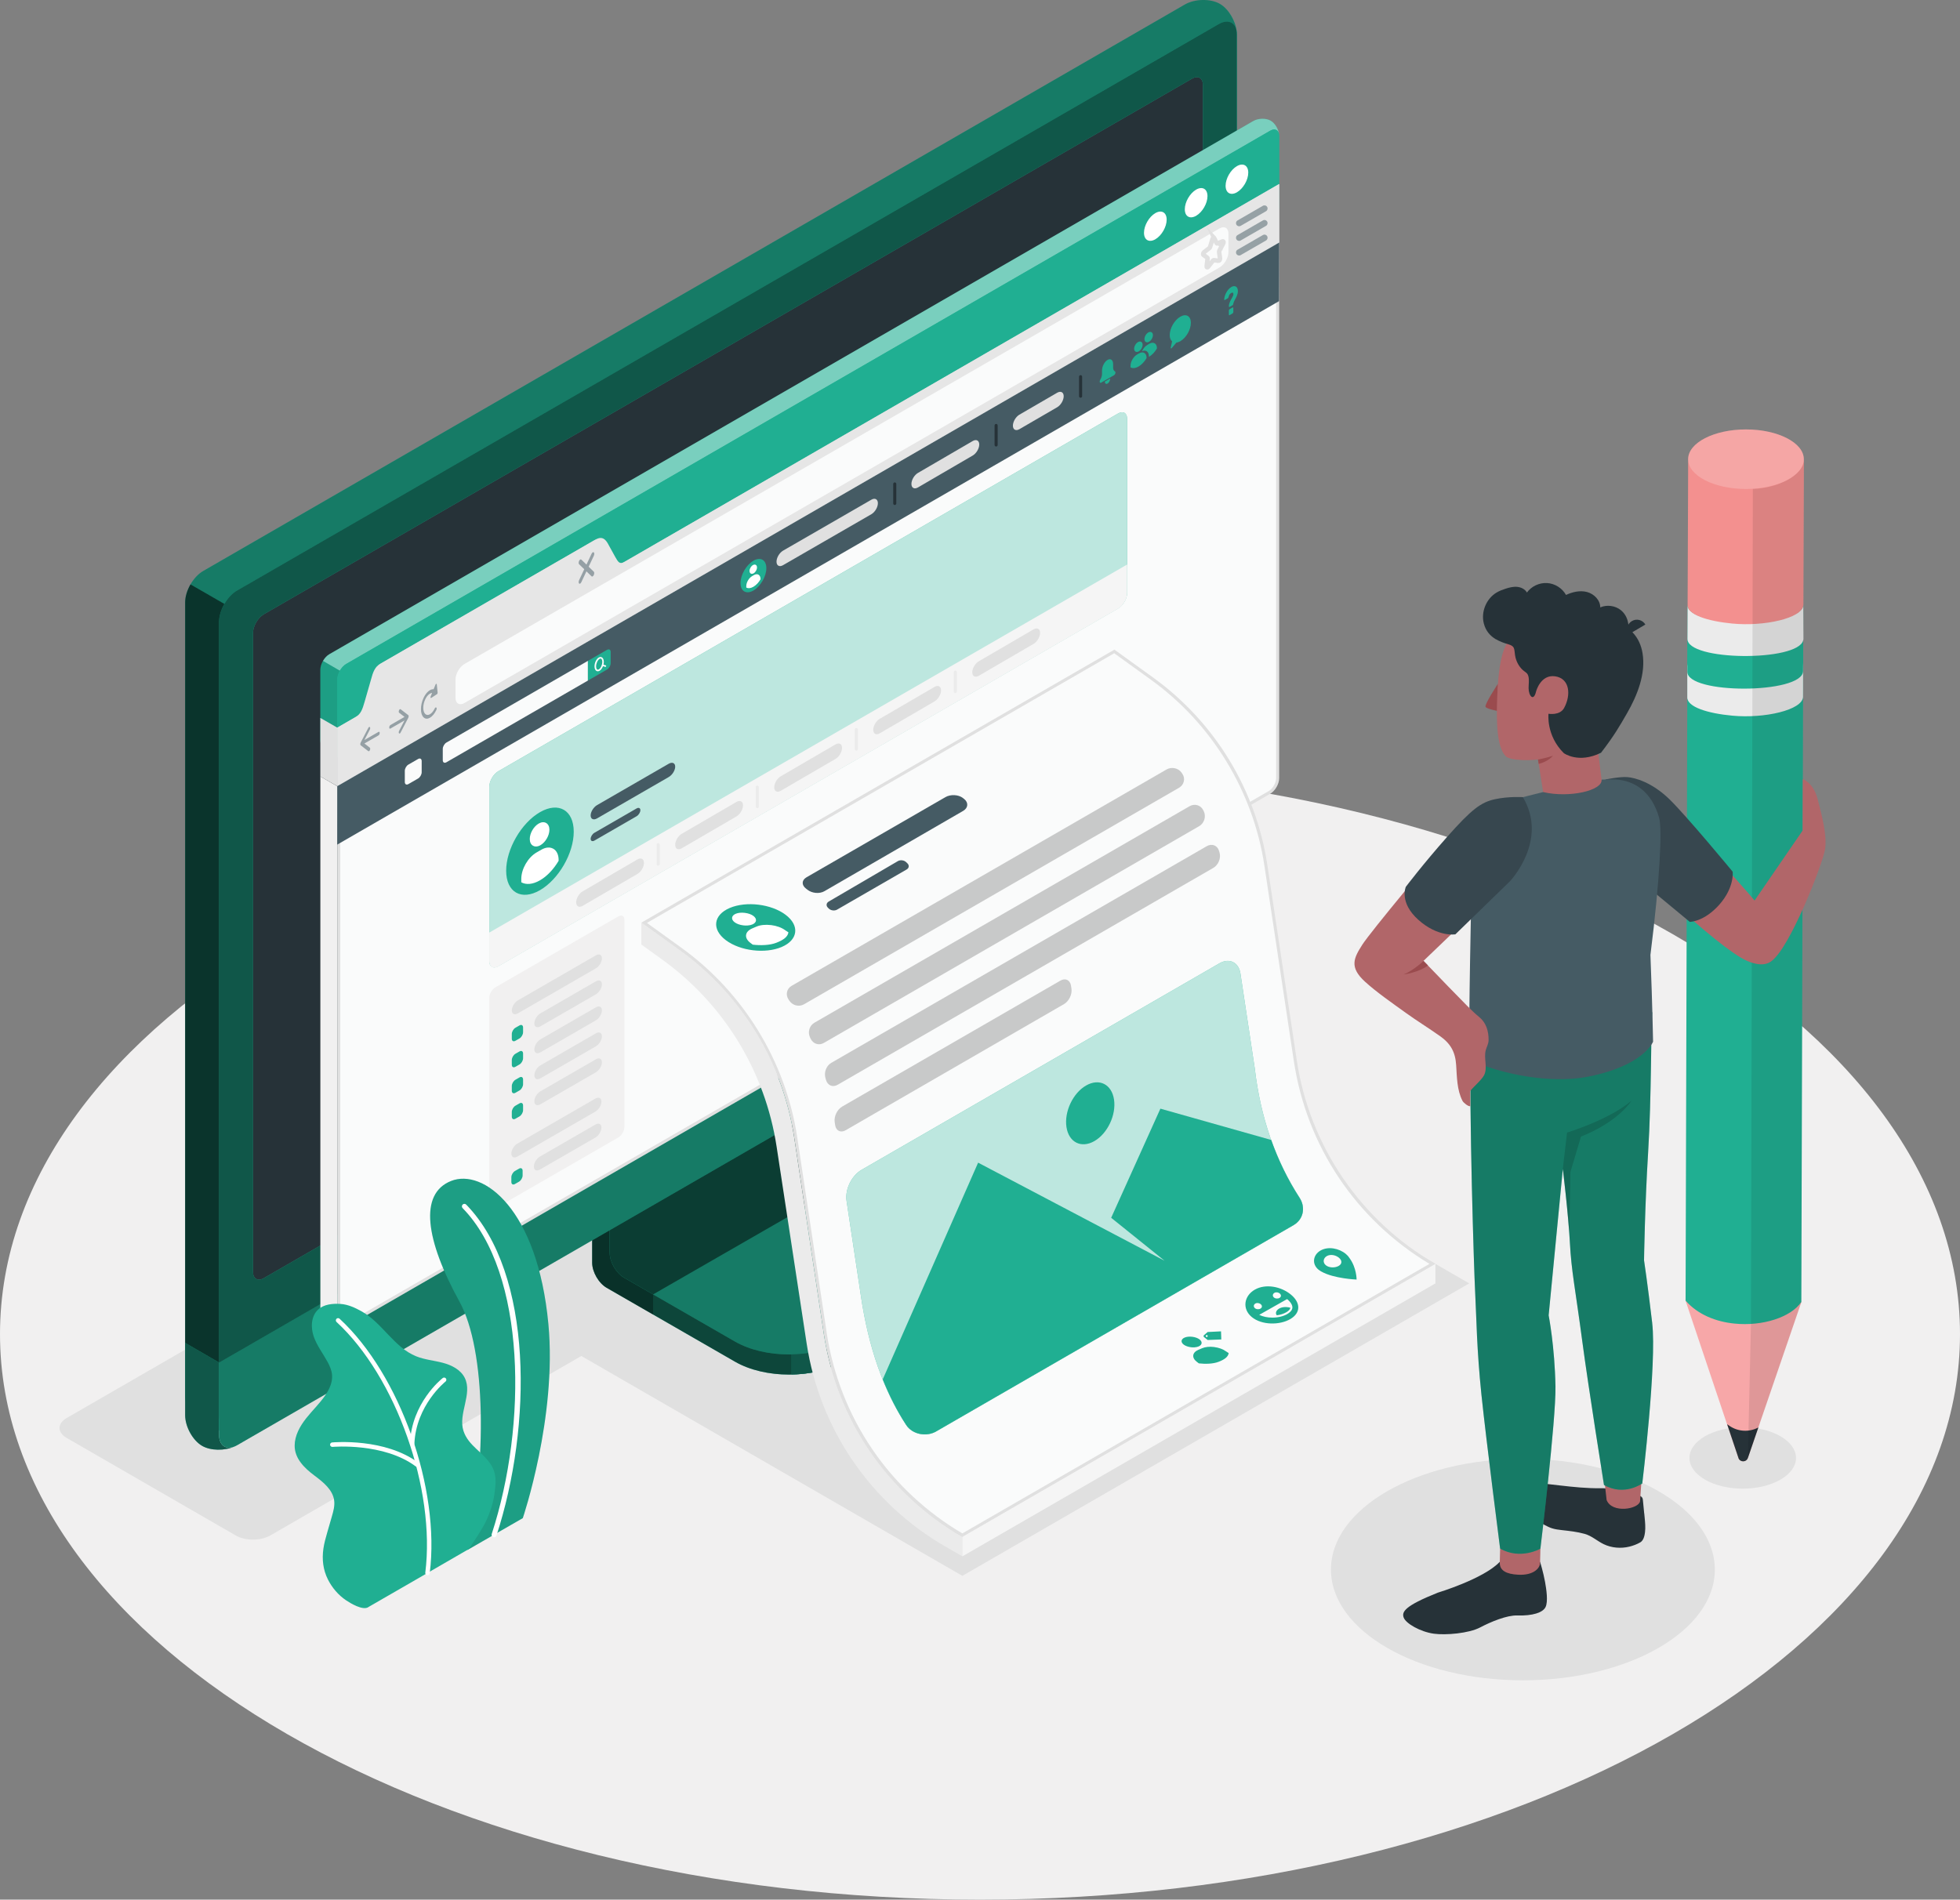 <svg width="327" height="317" viewBox="0 0 327 317" fill="none" xmlns="http://www.w3.org/2000/svg">
<rect x="0" y="0" width="327" height="317" fill="#808080" stroke="none"/>
<g clip-path="url(#clip0_76_27285)">
<path d="M163.5 317C253.799 317 327 274.75 327 222.632C327 170.515 253.799 128.265 163.5 128.265C73.201 128.265 0 170.515 0 222.632C0 274.75 73.201 317 163.5 317Z" fill="#F1F0F0"/>
<path d="M39.332 256.231L11.127 239.952C9.535 239.032 9.535 237.547 11.127 236.627L175.168 141.946C176.761 141.026 179.334 141.026 180.926 141.946L209.131 158.225C210.724 159.144 210.724 160.63 209.131 161.55L45.09 256.231C43.498 257.151 40.924 257.151 39.332 256.231Z" fill="#E0E0E0"/>
<path d="M160.558 262.968L92.824 223.876L177.468 175.11L245.121 214.162L160.558 262.968Z" fill="#E0E0E0"/>
<path d="M254.074 280.399C271.759 280.399 286.096 272.124 286.096 261.917C286.096 251.709 271.759 243.435 254.074 243.435C236.389 243.435 222.053 251.709 222.053 261.917C222.053 272.124 236.389 280.399 254.074 280.399Z" fill="#E0E0E0"/>
<path d="M297.036 239.664C300.509 241.665 300.509 244.915 297.036 246.917C293.563 248.918 287.936 248.918 284.468 246.917C280.995 244.915 280.995 241.665 284.468 239.664C287.941 237.663 293.568 237.663 297.036 239.664Z" fill="#E0E0E0"/>
<path d="M140.705 227.221L164.951 213.207C167.448 211.766 168.697 209.876 168.702 207.986C168.702 206.096 168.712 204.615 168.712 204.615L143.556 190.433C142.222 189.665 141.145 187.795 141.145 186.254V156.37L98.8 180.831V210.715C98.8 212.251 99.877 214.126 101.211 214.895L122.611 227.221C127.611 230.107 135.715 230.107 140.71 227.221H140.705Z" fill="#20AF92"/>
<g opacity="0.6">
<path d="M140.705 227.221L164.951 213.207C167.448 211.766 168.697 209.876 168.702 207.986C168.702 206.096 168.712 204.615 168.712 204.615L143.556 190.433C142.222 189.665 141.145 187.795 141.145 186.254V156.37L98.8 180.831V210.715C98.8 212.251 99.877 214.126 101.211 214.895L122.611 227.221C127.611 230.107 135.715 230.107 140.71 227.221H140.705Z" fill="black"/>
</g>
<path opacity="0.3" d="M108.961 216.011V219.367L101.201 214.895C99.876 214.126 98.79 212.261 98.79 210.715V180.836L106.858 176.181C107.025 178.228 107.207 180.346 107.374 182.408L101.717 185.683V209.027C101.717 210.573 102.788 212.438 104.128 213.207L108.961 216.006V216.011Z" fill="black"/>
<path d="M101.712 209.037C101.712 210.574 102.793 212.449 104.123 213.217L122.596 223.855C127.596 226.741 135.7 226.741 140.7 223.855L164.956 209.841C169.956 206.955 169.956 202.28 164.956 199.394L146.468 188.751C145.133 187.982 144.056 186.112 144.056 184.571V161.222L101.707 185.683V209.032L101.712 209.037Z" fill="#20AF92"/>
<path opacity="0.3" d="M101.712 209.037C101.712 210.574 102.793 212.449 104.123 213.217L122.596 223.855C127.596 226.741 135.7 226.741 140.7 223.855L164.956 209.841C169.956 206.955 169.956 202.28 164.956 199.394L146.468 188.751C145.133 187.982 144.056 186.112 144.056 184.571V161.222L101.707 185.683V209.032L101.712 209.037Z" fill="black"/>
<path opacity="0.5" d="M151.392 191.591L146.478 188.751C145.144 187.982 144.067 186.112 144.067 184.571V161.222L101.717 185.683V209.032C101.717 210.569 102.799 212.444 104.128 213.212L108.961 216.002L151.392 191.591Z" fill="black"/>
<path d="M168.702 204.615V207.986C168.702 209.881 167.448 211.761 164.956 213.212L140.71 227.216C138.313 228.611 135.204 229.303 132.07 229.359V226.003C135.204 225.963 138.313 225.235 140.71 223.86L164.956 209.841C167.448 208.405 168.702 206.51 168.702 204.615Z" fill="#20AF92"/>
<path opacity="0.5" d="M168.702 204.615V207.986C168.702 209.881 167.448 211.761 164.956 213.212L140.71 227.216C138.313 228.611 135.204 229.303 132.07 229.359V226.003C135.204 225.963 138.313 225.235 140.71 223.86L164.956 209.841C167.448 208.405 168.702 206.51 168.702 204.615Z" fill="black"/>
<path d="M33.72 238.057C35.282 238.957 37.901 238.911 39.569 237.951C60.388 225.933 182.524 155.445 203.337 143.432C205.006 142.471 206.356 140.131 206.356 138.211V5.762C206.356 3.836 205.087 1.547 203.524 0.647C201.962 -0.253 199.344 -0.207 197.68 0.753L33.907 95.278C32.239 96.238 30.889 98.578 30.889 100.503V232.948C30.889 234.873 32.153 237.163 33.715 238.062L33.72 238.057Z" fill="#20AF92"/>
<path d="M39.569 237.946L203.337 143.426C205.006 142.466 206.355 140.126 206.355 138.201V5.756C206.355 3.831 205.006 3.053 203.337 4.013L39.569 98.537C37.901 99.497 36.551 101.837 36.551 103.763V236.207C36.551 238.133 37.901 238.911 39.564 237.951L39.569 237.946Z" fill="#20AF92"/>
<path opacity="0.5" d="M39.569 237.946L203.337 143.426C205.006 142.466 206.355 140.126 206.355 138.201V5.756C206.355 3.831 205.006 3.053 203.337 4.013L39.569 98.537C37.901 99.497 36.551 101.837 36.551 103.763V236.207C36.551 238.133 37.901 238.911 39.564 237.951L39.569 237.946Z" fill="black"/>
<path d="M39.125 241.387C37.451 242.125 35.141 242.1 33.72 241.276C32.158 240.372 30.889 238.087 30.889 236.152V224.093L36.546 227.368V239.427C36.546 241.18 37.658 241.974 39.125 241.393V241.387Z" fill="#20AF92"/>
<path opacity="0.5" d="M39.125 241.387C37.451 242.125 35.141 242.1 33.72 241.276C32.158 240.372 30.889 238.087 30.889 236.152V224.093L36.546 227.368V239.427C36.546 241.18 37.658 241.974 39.125 241.393V241.387Z" fill="black"/>
<path d="M36.546 227.368V239.422C36.546 241.347 37.901 242.126 39.57 241.165L203.338 146.646C205.006 145.686 206.356 143.346 206.356 141.42V129.341L36.546 227.368Z" fill="#20AF92"/>
<path opacity="0.3" d="M36.551 227.343V239.422C36.551 241.347 37.901 242.126 39.569 241.165L203.337 146.646C205.006 145.686 206.355 143.346 206.355 141.42V129.341L36.551 227.343Z" fill="black"/>
<path d="M42.209 212.236V105.638C42.209 104.486 43.022 103.081 44.018 102.504L198.879 13.125C199.88 12.549 200.688 13.014 200.688 14.171V120.769C200.693 121.922 199.885 123.327 198.884 123.903L44.018 213.282C43.017 213.859 42.209 213.394 42.209 212.236Z" fill="#20AF92"/>
<path d="M42.209 212.236V105.638C42.209 104.486 43.022 103.081 44.018 102.504L198.879 13.125C199.88 12.549 200.688 13.014 200.688 14.171V120.769C200.693 121.922 199.885 123.327 198.884 123.903L44.018 213.282C43.017 213.859 42.209 213.394 42.209 212.236Z" fill="#263238"/>
<path opacity="0.7" d="M37.436 100.776C36.895 101.721 36.556 102.798 36.546 103.758V227.363L30.889 224.088V100.493C30.889 99.533 31.238 98.461 31.779 97.511L37.436 100.771V100.776Z" fill="black"/>
<path opacity="0.3" d="M206.32 5.261C206.108 3.705 204.849 3.144 203.332 4.013L39.569 98.542C38.74 99.022 37.992 99.831 37.436 100.781L31.779 97.516C32.33 96.581 33.078 95.752 33.912 95.277L197.675 0.753C199.343 -0.212 201.957 -0.258 203.524 0.647C204.95 1.466 206.128 3.457 206.32 5.261Z" fill="black"/>
<path d="M54.852 126.046C54.074 125.596 53.442 124.454 53.442 123.499V111.773C53.442 110.813 54.114 109.651 54.943 109.171L209.09 20.195C209.92 19.715 211.224 19.69 212.002 20.14C212.781 20.59 213.413 21.732 213.408 22.687V34.412C213.408 35.373 212.741 36.535 211.911 37.015L57.764 125.99C56.935 126.47 55.631 126.496 54.852 126.046Z" fill="#20AF92"/>
<path opacity="0.4" d="M213.398 22.445C213.292 21.666 212.66 21.383 211.911 21.818L57.764 110.798C57.355 111.041 56.98 111.45 56.702 111.92L53.886 110.288C54.164 109.818 54.534 109.413 54.948 109.171L209.095 20.195C209.919 19.715 211.224 19.69 212.002 20.14C212.715 20.554 213.307 21.54 213.398 22.445Z" fill="white"/>
<path d="M57.764 221.43C57.764 221.43 57.385 221.708 56.586 221.788C55.969 221.849 55.322 221.758 54.857 221.485C54.074 221.035 53.447 219.898 53.447 218.938V129.559L56.263 131.191V220.56C56.263 221.243 56.606 221.632 57.097 221.632C57.168 221.632 57.436 221.612 57.764 221.425V221.43Z" fill="#F1F0F0"/>
<path opacity="0.1" d="M56.703 111.92C56.429 112.385 56.268 112.921 56.268 113.396V131.191L53.442 129.559V111.769C53.442 111.708 53.442 111.652 53.452 111.587C53.462 111.445 53.482 111.339 53.507 111.213C53.583 110.899 53.715 110.571 53.886 110.283L56.703 111.915V111.92Z" fill="black"/>
<path d="M213.408 22.687V30.713L102.864 94.529C102.04 95.01 101.363 94.62 101.363 93.66V90.623C101.363 89.668 100.69 89.278 99.856 89.753L63.401 110.793C62.567 111.273 61.895 112.436 61.895 113.396V116.433C61.895 117.388 61.222 118.556 60.398 119.036L56.263 121.422V113.396C56.263 112.441 56.935 111.273 57.764 110.793L211.911 21.818C212.736 21.338 213.413 21.727 213.413 22.687H213.408Z" fill="#20AF92"/>
<path d="M57.097 221.384C56.733 221.384 56.52 221.076 56.52 220.565V121.573L60.529 119.258C60.979 118.996 61.389 117.697 62.142 115.003C62.567 113.492 63.204 111.212 63.532 111.015L99.376 90.324C99.649 90.345 100.397 91.659 100.842 92.447C101.676 93.913 102.212 94.812 102.753 94.812C102.839 94.812 102.92 94.792 102.99 94.747L213.16 31.148V129.846C213.16 130.711 212.533 131.802 211.785 132.232L57.638 221.212C57.445 221.323 57.258 221.384 57.097 221.384Z" fill="#FAFBFB"/>
<path d="M212.907 31.587V129.852C212.907 130.635 212.336 131.631 211.659 132.015L57.511 220.995C57.314 221.106 57.178 221.131 57.097 221.131C56.814 221.131 56.773 220.777 56.773 220.565V121.72L60.656 119.481C61.192 119.167 61.576 117.965 62.385 115.074C62.779 113.674 63.371 111.561 63.684 111.228L99.366 90.633C99.674 90.911 100.261 91.942 100.625 92.579C101.555 94.216 102.07 95.07 102.753 95.07C102.884 95.07 103.006 95.035 103.117 94.974L212.907 31.597M213.413 30.723L102.864 94.539C102.829 94.56 102.793 94.57 102.753 94.57C101.914 94.57 100.21 90.087 99.361 90.087C99.32 90.087 99.285 90.097 99.249 90.117L63.406 110.808C62.572 111.288 61.227 118.571 60.403 119.051L56.268 121.437V220.575C56.268 221.253 56.606 221.647 57.097 221.647C57.299 221.647 57.526 221.581 57.764 221.44L211.911 132.464C212.745 131.984 213.413 130.817 213.413 129.862V30.713V30.723Z" fill="#E0E0E0"/>
<path d="M82.632 164.769L103.173 152.913C103.724 152.594 104.174 152.852 104.174 153.489V188.068C104.174 188.705 103.724 189.483 103.173 189.802L82.632 201.658C82.081 201.977 81.631 201.719 81.631 201.082V166.503C81.631 165.866 82.081 165.088 82.632 164.769Z" fill="#F1F0F0"/>
<path d="M86.394 166.938L99.422 159.417C99.973 159.099 100.423 159.326 100.423 159.923C100.423 160.519 99.973 161.267 99.422 161.586L86.394 169.106C85.843 169.424 85.393 169.197 85.393 168.601C85.393 167.999 85.843 167.256 86.394 166.938Z" fill="#E0E0E0"/>
<path d="M85.388 172.548V173.331C85.388 173.715 85.655 173.872 85.989 173.68L86.666 173.291C87 173.099 87.268 172.634 87.268 172.25V171.466C87.268 171.082 87 170.926 86.666 171.118L85.989 171.507C85.655 171.699 85.388 172.164 85.388 172.548Z" fill="#20AF92"/>
<path d="M89.149 170.769C89.149 171.37 89.599 171.593 90.15 171.274L99.421 165.922C99.972 165.604 100.422 164.861 100.422 164.259C100.422 163.658 99.972 163.436 99.421 163.754L90.15 169.106C89.599 169.424 89.149 170.167 89.149 170.769Z" fill="#E0E0E0"/>
<path d="M85.388 176.889V177.673C85.388 178.057 85.655 178.213 85.989 178.021L86.666 177.632C87 177.44 87.268 176.975 87.268 176.591V175.808C87.268 175.424 87 175.267 86.666 175.459L85.989 175.848C85.655 176.04 85.388 176.505 85.388 176.889Z" fill="#20AF92"/>
<path d="M89.149 175.11C89.149 175.712 89.599 175.934 90.15 175.616L99.421 170.263C99.972 169.945 100.422 169.202 100.422 168.601C100.422 167.999 99.972 167.777 99.421 168.095L90.15 173.447C89.599 173.766 89.149 174.509 89.149 175.11Z" fill="#E0E0E0"/>
<path d="M85.388 181.226V182.009C85.388 182.393 85.655 182.55 85.989 182.358L86.666 181.969C87 181.777 87.268 181.312 87.268 180.928V180.144C87.268 179.76 87 179.603 86.666 179.795L85.989 180.185C85.655 180.377 85.388 180.842 85.388 181.226Z" fill="#20AF92"/>
<path d="M89.149 179.447C89.149 180.048 89.599 180.27 90.15 179.952L99.421 174.6C99.972 174.281 100.422 173.538 100.422 172.937C100.422 172.336 99.972 172.113 99.421 172.432L90.15 177.784C89.599 178.102 89.149 178.845 89.149 179.447Z" fill="#E0E0E0"/>
<path d="M85.388 185.557V186.34C85.388 186.724 85.655 186.881 85.989 186.689L86.666 186.3C87 186.108 87.268 185.643 87.268 185.259V184.475C87.268 184.091 87 183.934 86.666 184.126L85.989 184.516C85.655 184.708 85.388 185.173 85.388 185.557Z" fill="#20AF92"/>
<path d="M89.149 183.778C89.149 184.379 89.599 184.601 90.15 184.283L99.421 178.931C99.972 178.612 100.422 177.87 100.422 177.268C100.422 176.667 99.972 176.444 99.421 176.763L90.15 182.115C89.599 182.433 89.149 183.176 89.149 183.778Z" fill="#E0E0E0"/>
<path d="M86.312 190.838L99.341 183.317C99.892 182.999 100.342 183.226 100.342 183.823C100.342 184.419 99.892 185.167 99.341 185.486L86.312 193.006C85.761 193.324 85.311 193.097 85.311 192.5C85.311 191.899 85.761 191.156 86.312 190.838Z" fill="#E0E0E0"/>
<path d="M85.311 196.448V197.231C85.311 197.615 85.579 197.772 85.913 197.58L86.591 197.191C86.924 196.999 87.192 196.534 87.192 196.15V195.366C87.192 194.982 86.924 194.826 86.591 195.018L85.913 195.407C85.579 195.599 85.311 196.064 85.311 196.448Z" fill="#20AF92"/>
<path d="M89.068 194.669C89.068 195.27 89.518 195.493 90.069 195.174L99.341 189.822C99.892 189.504 100.342 188.761 100.342 188.159C100.342 187.558 99.892 187.335 99.341 187.654L90.069 193.006C89.518 193.324 89.068 194.067 89.068 194.669Z" fill="#E0E0E0"/>
<path d="M206.366 27.721C207.412 27.119 208.256 27.605 208.256 28.812C208.256 30.02 207.412 31.481 206.366 32.087C205.319 32.689 204.475 32.204 204.475 30.996C204.475 29.788 205.319 28.327 206.366 27.721Z" fill="white"/>
<path d="M199.561 31.643C200.607 31.041 201.452 31.526 201.452 32.734C201.452 33.942 200.607 35.403 199.561 36.009C198.514 36.611 197.67 36.126 197.67 34.918C197.67 33.71 198.514 32.249 199.561 31.643Z" fill="white"/>
<path d="M192.751 35.565C193.798 34.963 194.642 35.448 194.642 36.656C194.642 37.864 193.798 39.325 192.751 39.931C191.705 40.533 190.86 40.047 190.86 38.84C190.86 37.632 191.705 36.171 192.751 35.565Z" fill="white"/>
<path d="M213.413 30.713V40.482L56.268 131.191V121.422L59.356 119.632C60.181 119.152 60.459 118.425 60.853 117.03L61.899 113.391C62.228 112.127 62.572 111.268 63.406 110.788L99.249 90.097C100.084 89.617 100.731 89.566 101.363 90.612L102.647 92.942C103.117 93.756 103.355 94.236 104.179 93.756L213.408 30.698L213.413 30.713Z" fill="#E6E6E6"/>
<path d="M56.268 121.422V131.191L53.442 129.564V119.799L56.268 121.422Z" fill="#E0E0E0"/>
<path opacity="0.5" d="M63.158 122.129L60.797 123.489L61.697 121.76C61.778 121.609 61.783 121.422 61.718 121.336C61.647 121.255 61.531 121.311 61.45 121.462L60.17 123.924C60.17 123.924 60.17 123.929 60.17 123.934C60.155 123.964 60.145 123.994 60.135 124.025C60.135 124.035 60.125 124.045 60.125 124.055C60.115 124.095 60.11 124.141 60.11 124.181C60.11 124.222 60.115 124.257 60.125 124.287C60.125 124.292 60.13 124.298 60.135 124.308C60.145 124.328 60.155 124.348 60.17 124.358C60.17 124.358 60.17 124.358 60.17 124.363L61.45 125.349C61.485 125.374 61.531 125.374 61.576 125.349C61.627 125.318 61.682 125.253 61.718 125.167C61.788 125.005 61.778 124.823 61.697 124.762L60.797 124.07L63.158 122.711C63.264 122.65 63.35 122.468 63.35 122.311C63.35 122.155 63.264 122.069 63.158 122.129Z" fill="#455B64"/>
<path opacity="0.5" d="M65.13 120.992L67.491 119.632L66.591 118.94C66.51 118.879 66.505 118.697 66.571 118.536C66.641 118.374 66.758 118.293 66.839 118.354L68.118 119.339C68.118 119.339 68.118 119.339 68.118 119.344C68.133 119.354 68.143 119.375 68.153 119.395C68.153 119.4 68.163 119.405 68.163 119.415C68.173 119.445 68.178 119.481 68.178 119.521C68.178 119.562 68.173 119.607 68.163 119.647C68.163 119.658 68.158 119.668 68.153 119.678C68.143 119.708 68.133 119.738 68.118 119.769C68.118 119.769 68.118 119.774 68.118 119.779L66.839 122.24C66.803 122.311 66.758 122.356 66.712 122.387C66.662 122.417 66.606 122.412 66.571 122.372C66.5 122.291 66.51 122.099 66.591 121.947L67.491 120.219L65.13 121.578C65.024 121.639 64.938 121.558 64.938 121.396C64.938 121.234 65.024 121.058 65.13 120.997V120.992Z" fill="#455B64"/>
<path opacity="0.5" d="M72.865 114.199C72.85 114.058 72.728 114.073 72.663 114.23L72.339 115.018C71.788 114.957 71.121 115.498 70.671 116.448C70.084 117.687 70.084 119.147 70.671 119.708C70.964 119.991 71.348 119.991 71.732 119.769C72.117 119.546 72.501 119.102 72.794 118.485C72.87 118.328 72.87 118.141 72.794 118.071C72.718 118 72.602 118.071 72.526 118.227C72.091 119.147 71.379 119.562 70.944 119.142C70.509 118.723 70.509 117.631 70.944 116.706C71.252 116.049 71.702 115.66 72.091 115.635L71.849 116.231C71.783 116.388 71.844 116.529 71.945 116.464L72.905 115.837C72.971 115.791 73.022 115.67 73.011 115.574L72.87 114.194L72.865 114.199Z" fill="#455B64"/>
<path opacity="0.5" d="M98.213 94.565L99.073 92.745C99.174 92.528 99.174 92.275 99.073 92.179C98.972 92.083 98.805 92.179 98.704 92.392L97.844 94.211L96.985 93.382C96.884 93.286 96.717 93.382 96.616 93.594C96.514 93.807 96.514 94.064 96.616 94.16L97.475 94.989L96.616 96.809C96.514 97.026 96.514 97.279 96.616 97.375C96.666 97.425 96.732 97.425 96.798 97.385C96.863 97.344 96.929 97.269 96.98 97.163L97.839 95.343L98.698 96.172C98.749 96.223 98.815 96.223 98.88 96.182C98.946 96.142 99.012 96.066 99.062 95.96C99.164 95.742 99.164 95.49 99.062 95.394L98.203 94.565H98.213Z" fill="#455B64"/>
<path d="M75.994 116.438V113.401C75.994 112.441 76.666 111.278 77.496 110.798L203.453 38.127C204.283 37.647 204.955 38.036 204.955 38.996V42.034C204.955 42.994 204.283 44.156 203.453 44.637L77.496 117.308C76.666 117.788 75.994 117.399 75.994 116.438Z" fill="#FAFBFB"/>
<path d="M202.579 39.729L202.973 40.568C202.999 40.618 203.044 40.639 203.1 40.618L203.984 40.28C204.126 40.224 204.181 40.421 204.08 40.614L203.443 41.811C203.403 41.887 203.383 41.973 203.393 42.044L203.545 43.13C203.57 43.302 203.423 43.53 203.297 43.514L202.508 43.418C202.458 43.413 202.397 43.449 202.351 43.509L201.563 44.52C201.436 44.682 201.29 44.621 201.315 44.424L201.467 43.166C201.477 43.085 201.457 43.019 201.416 42.994L200.779 42.534C200.678 42.463 200.734 42.2 200.875 42.089L201.76 41.407C201.816 41.367 201.866 41.291 201.886 41.21L202.281 39.916C202.341 39.709 202.523 39.608 202.589 39.739L202.579 39.729Z" stroke="#E0E0E0" stroke-width="0.75" stroke-miterlimit="10"/>
<g opacity="0.5">
<path d="M206.729 37.753C206.547 37.753 206.376 37.662 206.279 37.495C206.138 37.248 206.219 36.929 206.472 36.783L210.698 34.342C210.946 34.2 211.264 34.281 211.411 34.534C211.552 34.781 211.471 35.1 211.219 35.246L206.992 37.688C206.911 37.733 206.82 37.758 206.734 37.758L206.729 37.753Z" fill="#455B64"/>
<path d="M206.729 40.194C206.547 40.194 206.376 40.103 206.279 39.937C206.138 39.689 206.219 39.371 206.472 39.224L210.698 36.783C210.946 36.636 211.264 36.722 211.411 36.975C211.552 37.223 211.471 37.541 211.219 37.688L206.992 40.129C206.911 40.174 206.82 40.199 206.734 40.199L206.729 40.194Z" fill="#455B64"/>
<path d="M206.729 42.635C206.547 42.635 206.376 42.544 206.279 42.377C206.138 42.13 206.219 41.812 206.472 41.665L210.698 39.224C210.946 39.077 211.264 39.163 211.411 39.416C211.552 39.663 211.471 39.982 211.219 40.129L206.992 42.57C206.911 42.615 206.82 42.64 206.734 42.64L206.729 42.635Z" fill="#455B64"/>
</g>
<path d="M56.268 131.191L56.258 140.945L213.393 50.251L213.413 40.477L56.268 131.191Z" fill="#455B64"/>
<path d="M73.871 124.969V126.854C73.871 127.238 74.144 127.395 74.478 127.203L98.087 113.567V110.277L74.478 123.913C74.144 124.105 73.871 124.58 73.871 124.964V124.969Z" fill="#FAFBFB"/>
<path d="M101.277 108.443C101.61 108.251 101.883 108.408 101.883 108.792V110.677C101.883 111.066 101.61 111.536 101.277 111.728L98.087 113.568V110.277L101.277 108.438V108.443Z" fill="#20AF92"/>
<path d="M101.039 111.025L100.685 110.914C100.721 110.762 100.741 110.606 100.741 110.454C100.741 110.09 100.625 109.812 100.417 109.696C100.266 109.61 100.079 109.615 99.897 109.721C99.497 109.954 99.184 110.601 99.184 111.202C99.184 111.566 99.3 111.844 99.507 111.96C99.578 112.001 99.654 112.021 99.735 112.021C99.831 112.021 99.927 111.991 100.028 111.935C100.266 111.799 100.473 111.505 100.604 111.167L100.963 111.278C100.963 111.278 100.989 111.283 101.004 111.283C101.059 111.283 101.11 111.248 101.13 111.192C101.15 111.121 101.115 111.051 101.044 111.025H101.039ZM99.897 111.708C99.796 111.763 99.715 111.773 99.644 111.733C99.528 111.662 99.452 111.46 99.452 111.202C99.452 110.707 99.715 110.131 100.033 109.949C100.089 109.913 100.144 109.898 100.195 109.898C100.23 109.898 100.261 109.908 100.291 109.923C100.407 109.994 100.483 110.196 100.483 110.454C100.483 110.949 100.22 111.526 99.902 111.708H99.897Z" fill="#FAFBFB"/>
<path d="M69.751 126.657L68.138 127.587C67.804 127.779 67.536 128.244 67.536 128.628V130.493C67.536 130.877 67.804 131.034 68.138 130.842L69.751 129.912C70.084 129.72 70.352 129.255 70.352 128.871V127.006C70.352 126.622 70.084 126.465 69.751 126.657Z" fill="#FAFBFB"/>
<path d="M125.7 93.569C124.512 94.256 123.546 95.924 123.546 97.299C123.546 98.674 124.512 99.23 125.7 98.542C126.888 97.855 127.854 96.187 127.854 94.812C127.854 93.438 126.888 92.882 125.7 93.569Z" fill="#20AF92"/>
<path d="M125.447 95.758C125.376 95.758 125.316 95.743 125.255 95.707C125.124 95.631 125.048 95.475 125.048 95.278C125.048 94.909 125.296 94.479 125.614 94.297C125.786 94.196 125.958 94.186 126.089 94.262C126.221 94.338 126.297 94.494 126.297 94.691C126.297 95.06 126.049 95.49 125.73 95.672C125.629 95.727 125.533 95.758 125.442 95.758H125.447Z" fill="white"/>
<path d="M126.549 95.899C126.337 95.778 126.069 95.798 125.791 95.96L125.477 96.142C124.937 96.455 124.507 97.193 124.507 97.82V98.042C124.815 98.214 125.235 98.184 125.695 97.916C126.16 97.648 126.58 97.193 126.883 96.672V96.617C126.883 96.288 126.762 96.026 126.544 95.904L126.549 95.899Z" fill="white"/>
<path d="M130.629 91.896L145.381 83.385C145.978 83.042 146.463 83.305 146.463 83.972C146.463 84.639 145.978 85.457 145.381 85.806L130.634 94.317C130.038 94.661 129.552 94.398 129.552 93.731C129.552 93.064 130.038 92.245 130.634 91.896H130.629Z" fill="#E0E0E0"/>
<path d="M153.141 78.923L162.292 73.591C162.888 73.247 163.374 73.51 163.374 74.177C163.374 74.844 162.888 75.663 162.292 76.012L153.141 81.344C152.545 81.687 152.059 81.425 152.059 80.757C152.059 80.09 152.545 79.272 153.141 78.923Z" fill="#E0E0E0"/>
<path d="M170.072 69.199L176.381 65.535C176.978 65.191 177.463 65.454 177.463 66.121C177.463 66.788 176.978 67.607 176.381 67.956L170.072 71.62C169.476 71.963 168.99 71.701 168.99 71.034C168.99 70.366 169.476 69.548 170.072 69.199Z" fill="#E0E0E0"/>
<path d="M149.279 84.27C149.137 84.27 149.021 84.153 149.021 84.012V80.757C149.021 80.616 149.137 80.499 149.279 80.499C149.42 80.499 149.537 80.616 149.537 80.757V84.012C149.537 84.153 149.42 84.27 149.279 84.27Z" fill="#263238"/>
<path d="M166.189 74.51C166.048 74.51 165.932 74.394 165.932 74.253V70.998C165.932 70.856 166.048 70.74 166.189 70.74C166.331 70.74 166.447 70.856 166.447 70.998V74.253C166.447 74.394 166.331 74.51 166.189 74.51Z" fill="#263238"/>
<path d="M180.284 66.374C180.143 66.374 180.026 66.257 180.026 66.116V62.861C180.026 62.72 180.143 62.603 180.284 62.603C180.426 62.603 180.542 62.72 180.542 62.861V66.116C180.542 66.257 180.426 66.374 180.284 66.374Z" fill="#263238"/>
<path d="M185.709 61.355V60.759C185.709 60.076 185.294 59.763 184.784 60.056C184.273 60.349 183.859 61.143 183.859 61.825V62.361C183.859 62.699 183.742 63.078 183.545 63.407C183.5 63.493 183.469 63.589 183.469 63.68C183.469 63.852 183.575 63.933 183.702 63.857L185.866 62.608C185.997 62.533 186.098 62.336 186.098 62.164C186.098 62.078 186.073 62.017 186.027 61.982C185.835 61.896 185.709 61.678 185.709 61.355Z" fill="#20AF92"/>
<path d="M185.224 63.159C185.224 63.488 185.026 63.867 184.779 64.008C184.531 64.15 184.334 63.998 184.334 63.67L185.224 63.154V63.159Z" fill="#20AF92"/>
<path d="M189.667 58.732C189.591 58.732 189.516 58.712 189.45 58.676C189.298 58.59 189.217 58.419 189.217 58.191C189.217 57.777 189.5 57.292 189.859 57.084C190.056 56.973 190.244 56.958 190.395 57.044C190.547 57.13 190.628 57.302 190.628 57.529C190.628 57.944 190.345 58.429 189.986 58.636C189.874 58.702 189.763 58.732 189.662 58.732H189.667Z" fill="#20AF92"/>
<path d="M190.911 58.894C190.673 58.757 190.37 58.778 190.056 58.96L189.703 59.162C189.091 59.516 188.611 60.349 188.611 61.057V61.305C188.954 61.497 189.43 61.466 189.95 61.163C190.471 60.865 190.946 60.349 191.29 59.758V59.697C191.29 59.324 191.154 59.03 190.906 58.894H190.911Z" fill="#20AF92"/>
<path d="M191.386 57.125C191.31 57.125 191.235 57.105 191.169 57.069C191.017 56.983 190.936 56.812 190.936 56.584C190.936 56.17 191.219 55.685 191.578 55.477C191.776 55.366 191.963 55.351 192.114 55.437C192.266 55.523 192.347 55.695 192.347 55.922C192.347 56.337 192.064 56.822 191.705 57.029C191.594 57.095 191.482 57.125 191.381 57.125H191.386Z" fill="#20AF92"/>
<path d="M192.635 57.287C192.392 57.15 192.094 57.171 191.775 57.347L191.427 57.555C191.047 57.772 190.719 58.171 190.532 58.611C190.81 58.48 191.078 58.475 191.29 58.596C191.533 58.732 191.674 59.026 191.674 59.399V59.551C192.2 59.253 192.675 58.737 193.019 58.151V58.09C193.019 57.717 192.883 57.423 192.64 57.287H192.635Z" fill="#20AF92"/>
<path d="M196.917 52.849C195.941 53.41 195.153 54.785 195.153 55.917C195.153 56.402 195.304 56.756 195.547 56.963L195.324 58.009C195.294 58.141 195.385 58.196 195.471 58.1L196.265 57.17C196.467 57.145 196.684 57.074 196.917 56.943C197.893 56.382 198.681 55.007 198.681 53.875C198.681 52.743 197.893 52.283 196.917 52.849Z" fill="#20AF92"/>
<path d="M205.405 47.906C205.562 47.815 205.703 47.765 205.84 47.755C205.976 47.74 206.098 47.765 206.199 47.825C206.3 47.886 206.381 47.977 206.436 48.103C206.497 48.23 206.522 48.386 206.522 48.579C206.522 48.73 206.507 48.877 206.472 49.008C206.436 49.14 206.396 49.271 206.345 49.392C206.295 49.514 206.239 49.63 206.179 49.741C206.118 49.852 206.057 49.958 206.002 50.064C205.946 50.171 205.895 50.277 205.85 50.378C205.804 50.484 205.774 50.585 205.754 50.691C205.744 50.742 205.734 50.792 205.713 50.838C205.693 50.883 205.673 50.913 205.643 50.929L205.137 51.222C205.107 51.242 205.081 51.237 205.056 51.217C205.036 51.197 205.021 51.161 205.021 51.116C205.021 50.974 205.041 50.838 205.076 50.706C205.112 50.575 205.162 50.449 205.213 50.322C205.269 50.201 205.329 50.08 205.395 49.968C205.461 49.852 205.521 49.746 205.577 49.645C205.633 49.544 205.678 49.443 205.718 49.352C205.754 49.256 205.774 49.17 205.774 49.084C205.774 48.963 205.744 48.882 205.683 48.846C205.622 48.811 205.531 48.831 205.4 48.902C205.274 48.973 205.188 49.054 205.132 49.145C205.076 49.23 205.036 49.316 205.016 49.402C204.99 49.483 204.97 49.559 204.95 49.63C204.93 49.696 204.894 49.746 204.844 49.776L204.338 50.069C204.338 50.069 204.293 50.085 204.273 50.069C204.252 50.054 204.247 50.024 204.247 49.984C204.247 49.832 204.278 49.66 204.328 49.468C204.384 49.276 204.455 49.079 204.556 48.887C204.657 48.69 204.773 48.508 204.915 48.336C205.056 48.164 205.218 48.028 205.4 47.922L205.405 47.906ZM205.764 52.056C205.764 52.101 205.754 52.152 205.729 52.197C205.708 52.243 205.678 52.278 205.653 52.293L205.132 52.596C205.102 52.612 205.076 52.612 205.056 52.591C205.036 52.571 205.021 52.536 205.021 52.49V51.843C205.021 51.798 205.031 51.747 205.056 51.702C205.076 51.657 205.102 51.621 205.132 51.606L205.653 51.303C205.683 51.288 205.708 51.288 205.729 51.308C205.749 51.328 205.764 51.363 205.764 51.409V52.056Z" fill="#20AF92"/>
<path d="M81.631 131.302V160.362C81.631 161.322 82.303 161.706 83.133 161.231L186.543 101.529C187.372 101.049 188.044 99.886 188.044 98.926V69.866C188.044 68.905 187.372 68.521 186.543 68.996L83.133 128.699C82.303 129.179 81.631 130.341 81.631 131.302Z" fill="#20AF92"/>
<path opacity="0.7" d="M81.631 131.302V160.362C81.631 161.322 82.303 161.706 83.133 161.231L186.543 101.529C187.372 101.049 188.044 99.886 188.044 98.926V69.866C188.044 68.905 187.372 68.521 186.543 68.996L83.133 128.699C82.303 129.179 81.631 130.341 81.631 131.302Z" fill="white"/>
<path d="M90.084 135.532C86.97 137.331 84.447 141.698 84.447 145.296C84.447 148.889 86.97 150.345 90.084 148.551C93.198 146.752 95.726 142.385 95.721 138.787C95.721 135.193 93.193 133.738 90.084 135.532Z" fill="#20AF92"/>
<path d="M89.427 141.263C89.245 141.263 89.078 141.217 88.926 141.131C88.577 140.929 88.385 140.53 88.385 140.004C88.385 139.044 89.037 137.917 89.872 137.432C90.327 137.169 90.766 137.134 91.12 137.336C91.469 137.538 91.661 137.937 91.661 138.463C91.661 139.423 91.009 140.55 90.175 141.035C89.917 141.182 89.664 141.258 89.427 141.258V141.263Z" fill="white"/>
<path d="M92.313 141.637C91.757 141.318 91.055 141.369 90.327 141.788L89.508 142.258C88.087 143.082 86.97 145.013 86.97 146.65V147.231C87.774 147.676 88.871 147.6 90.084 146.903C91.297 146.206 92.394 145.013 93.198 143.643V143.502C93.198 142.637 92.88 141.96 92.313 141.632V141.637Z" fill="white"/>
<path d="M99.624 134.344L111.565 127.451C112.161 127.107 112.647 127.324 112.647 127.936C112.647 128.547 112.161 129.326 111.565 129.669L99.624 136.563C99.027 136.907 98.542 136.689 98.542 136.078C98.542 135.466 99.027 134.688 99.624 134.344Z" fill="#455B64"/>
<path d="M99.179 138.964L106.201 134.91C106.55 134.708 106.838 134.834 106.838 135.193C106.838 135.552 106.555 136.012 106.201 136.214L99.179 140.267C98.83 140.47 98.542 140.343 98.542 139.984C98.542 139.626 98.825 139.166 99.179 138.964Z" fill="#455B64"/>
<path d="M83.132 161.272L186.543 101.569C187.372 101.089 188.044 99.927 188.044 98.966V94.206L81.626 155.626V160.402C81.626 161.363 82.298 161.747 83.127 161.272H83.132Z" fill="#F5F5F5"/>
<path d="M109.815 144.462C109.674 144.462 109.558 144.346 109.558 144.204V140.95C109.558 140.808 109.674 140.692 109.815 140.692C109.957 140.692 110.073 140.808 110.073 140.95V144.204C110.073 144.346 109.957 144.462 109.815 144.462Z" fill="#EBEBEB"/>
<path d="M97.207 148.743L106.358 143.411C106.954 143.068 107.439 143.33 107.439 143.998C107.439 144.665 106.954 145.483 106.358 145.832L97.207 151.164C96.611 151.508 96.125 151.245 96.125 150.578C96.125 149.911 96.611 149.092 97.207 148.743Z" fill="#E0E0E0"/>
<path d="M126.342 134.86C126.201 134.86 126.084 134.743 126.084 134.602V131.347C126.084 131.206 126.201 131.089 126.342 131.089C126.484 131.089 126.6 131.206 126.6 131.347V134.602C126.6 134.743 126.484 134.86 126.342 134.86Z" fill="#EBEBEB"/>
<path d="M113.729 139.146L122.879 133.814C123.476 133.47 123.961 133.733 123.961 134.4C123.961 135.067 123.476 135.886 122.879 136.234L113.729 141.566C113.132 141.91 112.647 141.647 112.647 140.98C112.647 140.313 113.132 139.494 113.729 139.146Z" fill="#E0E0E0"/>
<path d="M142.863 125.262C142.722 125.262 142.605 125.146 142.605 125.005V121.75C142.605 121.608 142.722 121.492 142.863 121.492C143.005 121.492 143.121 121.608 143.121 121.75V125.005C143.121 125.146 143.005 125.262 142.863 125.262Z" fill="#EBEBEB"/>
<path d="M130.25 129.548L139.4 124.216C139.997 123.872 140.482 124.135 140.482 124.802C140.482 125.469 139.997 126.288 139.4 126.637L130.25 131.969C129.653 132.312 129.168 132.05 129.168 131.382C129.168 130.715 129.653 129.897 130.25 129.548Z" fill="#E0E0E0"/>
<path d="M159.385 115.665C159.243 115.665 159.127 115.549 159.127 115.407V112.152C159.127 112.011 159.243 111.895 159.385 111.895C159.526 111.895 159.643 112.011 159.643 112.152V115.407C159.643 115.549 159.526 115.665 159.385 115.665Z" fill="#EBEBEB"/>
<path d="M146.771 119.951L155.922 114.619C156.518 114.275 157.004 114.538 157.004 115.205C157.004 115.872 156.518 116.691 155.922 117.04L146.771 122.372C146.175 122.715 145.689 122.452 145.689 121.785C145.689 121.118 146.175 120.299 146.771 119.951Z" fill="#E0E0E0"/>
<path d="M163.293 110.353L172.443 105.021C173.04 104.677 173.525 104.94 173.525 105.607C173.525 106.275 173.04 107.093 172.443 107.442L163.293 112.774C162.696 113.118 162.211 112.855 162.211 112.188C162.211 111.521 162.696 110.702 163.293 110.353Z" fill="#E0E0E0"/>
<path d="M77.996 258.647L87.222 253.335C87.222 253.335 92.945 236.49 91.494 220.98C89.695 201.704 80.59 194.927 75.236 197.08C69.882 199.233 70.994 206.91 76.662 217.209C81.156 225.377 81.166 244.193 77.996 258.647Z" fill="#20AF92"/>
<path opacity="0.1" d="M77.996 258.647L87.222 253.335C87.222 253.335 92.945 236.49 91.494 220.98C89.695 201.704 80.59 194.927 75.236 197.08C69.882 199.233 70.994 206.91 76.662 217.209C81.156 225.377 81.166 244.193 77.996 258.647Z" fill="black"/>
<path d="M82.43 256.534C82.607 256.534 82.769 256.423 82.829 256.246C88.77 238.062 89.017 212.529 77.779 201.016C77.617 200.85 77.354 200.85 77.188 201.011C77.021 201.173 77.021 201.436 77.183 201.603C87.794 212.469 87.986 237.789 82.036 255.988C81.965 256.211 82.086 256.443 82.304 256.514C82.349 256.529 82.39 256.534 82.435 256.534H82.43Z" fill="white"/>
<path d="M61.424 268.209C60.469 268.755 58.502 267.557 57.744 267.052C56.455 266.187 55.408 264.959 54.711 263.575C53.902 261.962 53.7 260.229 53.952 258.445C54.084 257.52 54.342 256.615 54.599 255.716C54.852 254.831 55.105 253.952 55.363 253.067C55.616 252.198 55.868 251.293 55.752 250.399C55.52 248.589 53.912 247.321 52.451 246.224C50.833 245.016 49.15 243.419 49.16 241.236C49.165 239.553 50.039 237.991 51.081 236.672C52.122 235.353 53.361 234.186 54.301 232.791C54.979 231.79 55.509 230.607 55.398 229.405C55.327 228.657 55.019 227.949 54.66 227.287C53.892 225.867 52.876 224.568 52.345 223.042C51.814 221.515 51.89 219.62 53.078 218.528C54.053 217.634 55.504 217.508 56.829 217.593C58.052 217.674 59.245 218.225 60.317 218.822C63.78 220.747 65.752 224.846 69.427 226.327C70.843 226.898 72.395 227.024 73.871 227.413C75.347 227.803 76.854 228.556 77.536 229.925C78.886 232.619 76.384 235.934 77.329 238.795C78.168 241.322 80.625 242.292 82.005 244.572C82.607 245.567 82.749 246.72 82.652 247.882C82.486 249.848 82.197 251.288 81.257 253.477C80.478 255.281 78.183 258.515 78.183 258.515C78.128 258.571 61.556 268.118 61.409 268.204L61.424 268.209Z" fill="#20AF92"/>
<path d="M71.323 262.867C71.51 262.867 71.667 262.731 71.692 262.539C73.477 248.413 66.728 229.359 56.657 220.06C56.505 219.924 56.268 219.929 56.131 220.08C55.99 220.232 56 220.469 56.151 220.606C66.07 229.759 72.708 248.524 70.954 262.443C70.929 262.645 71.075 262.832 71.277 262.857C71.293 262.857 71.308 262.857 71.323 262.857V262.867Z" fill="white"/>
<path d="M69.599 244.789C69.716 244.789 69.827 244.738 69.897 244.637C70.024 244.47 69.989 244.238 69.822 244.117C64.261 239.947 55.767 240.675 55.408 240.705C55.201 240.725 55.054 240.907 55.07 241.109C55.09 241.317 55.277 241.463 55.474 241.448C55.56 241.438 64.043 240.715 69.372 244.713C69.437 244.764 69.518 244.789 69.594 244.789H69.599Z" fill="white"/>
<path d="M68.76 241.327C68.957 241.327 69.124 241.17 69.134 240.968C69.387 234.499 74.275 230.587 74.326 230.547C74.488 230.421 74.518 230.183 74.392 230.021C74.265 229.86 74.033 229.829 73.866 229.956C73.654 230.122 68.654 234.11 68.391 240.933C68.381 241.14 68.543 241.312 68.75 241.322C68.75 241.322 68.76 241.322 68.765 241.322L68.76 241.327Z" fill="white"/>
<path d="M160.558 256.459C148.091 249.262 139.577 236.778 137.434 222.546L132.515 189.893C130.619 177.313 123.739 166.033 113.42 158.588L107 153.959V157.618L110.483 160.13C120.776 167.554 127.657 178.804 129.568 191.353L134.583 224.229C136.746 238.431 145.25 250.874 157.696 258.056L160.563 259.708V256.453L160.558 256.459Z" fill="#EBEBEB"/>
<path d="M160.558 256.171C148.157 248.964 139.82 236.703 137.682 222.516L132.763 189.863C130.872 177.298 123.875 165.826 113.567 158.391L107.465 153.989L185.911 108.711L192.2 113.249C202.397 120.608 209.318 131.954 211.194 144.387L216.113 177.041C218.261 191.288 226.583 203.609 238.984 210.912L160.558 256.176V256.171Z" fill="#FAFBFB"/>
<path d="M185.896 109.009L192.048 113.452C202.19 120.77 209.075 132.055 210.941 144.422L215.86 177.076C217.998 191.252 226.224 203.539 238.483 210.907L160.558 255.882C154.612 252.4 149.42 247.559 145.543 241.863C141.605 236.091 138.976 229.385 137.934 222.476L133.015 189.822C131.114 177.192 124.077 165.659 113.719 158.184L107.93 154.01L185.896 109.009ZM185.926 108.408L107 153.964L113.42 158.594C123.739 166.038 130.619 177.319 132.515 189.898L137.434 222.552C139.577 236.784 148.091 249.267 160.558 256.464L239.484 210.907C227.017 203.71 218.504 191.227 216.36 176.995L211.441 144.341C209.546 131.762 202.665 120.482 192.347 113.037L185.926 108.408Z" fill="#E0E0E0"/>
<path d="M160.558 256.459L239.484 210.907V214.162L160.558 259.713V256.459Z" fill="#F5F5F5"/>
<path d="M121.752 151.513C119.002 152.685 118.703 155.091 121.095 156.89C123.486 158.69 127.657 159.195 130.407 158.028C133.157 156.855 133.455 154.449 131.064 152.65C128.668 150.851 124.502 150.346 121.752 151.513Z" fill="#20AF92"/>
<path d="M124.73 154.439C124.502 154.454 124.259 154.449 124.007 154.419C123.43 154.348 122.915 154.166 122.566 153.903C121.929 153.423 122.005 152.802 122.738 152.488C123.137 152.317 123.678 152.261 124.259 152.332C124.836 152.402 125.351 152.584 125.7 152.847C126.337 153.327 126.261 153.949 125.528 154.262C125.301 154.358 125.028 154.419 124.73 154.439Z" fill="white"/>
<path d="M128.638 154.373C127.722 154.262 126.863 154.348 126.221 154.621L125.498 154.929C124.244 155.465 124.113 156.526 125.205 157.35L125.589 157.638C126.903 157.79 128.425 157.749 129.512 157.325C130.7 156.865 131.433 156.334 131.539 155.581L130.998 155.228C130.422 154.798 129.568 154.485 128.632 154.368L128.638 154.373Z" fill="white"/>
<path d="M134.562 146.393L157.742 133.015C158.571 132.535 159.896 132.576 160.649 133.167C160.72 133.222 160.79 133.278 160.861 133.334C161.609 133.93 161.528 134.83 160.699 135.31L137.54 148.718C136.711 149.198 135.462 149.067 134.709 148.47C134.628 148.405 134.547 148.339 134.466 148.278C133.708 147.692 133.733 146.873 134.562 146.393Z" fill="#455B64"/>
<path d="M139.658 151.791L151.261 145.094C151.675 144.856 151.731 144.392 151.382 144.063L151.17 143.861C150.821 143.532 150.209 143.457 149.795 143.699L138.258 150.446C137.843 150.689 137.788 151.154 138.137 151.482L138.283 151.624C138.627 151.957 139.244 152.028 139.658 151.791Z" fill="#455B64"/>
<path opacity="0.2" d="M132.075 164.507L194.632 128.401C195.461 127.921 196.598 128.159 197.139 128.947C197.18 129.008 197.225 129.074 197.266 129.134C197.802 129.928 197.539 130.979 196.71 131.454L134.138 167.59C133.309 168.07 132.232 167.792 131.701 166.999C131.655 166.933 131.61 166.862 131.564 166.796C131.029 166.003 131.241 164.987 132.075 164.507Z" fill="black"/>
<path opacity="0.2" d="M135.867 170.668L198.474 134.532C199.303 134.052 200.339 134.35 200.754 135.214C200.784 135.28 200.82 135.351 200.85 135.416C201.26 136.281 200.89 137.388 200.061 137.868L137.444 174.039C136.615 174.519 135.644 174.19 135.24 173.321C135.204 173.245 135.169 173.17 135.134 173.094C134.724 172.23 135.038 171.148 135.867 170.673V170.668Z" fill="black"/>
<path opacity="0.2" d="M138.688 177.359L201.345 141.198C202.175 140.718 203.105 141.066 203.378 141.981C203.408 142.082 203.438 142.183 203.469 142.29C203.737 143.209 203.256 144.352 202.427 144.827L139.754 181.018C138.925 181.498 138.066 181.129 137.808 180.209C137.778 180.098 137.742 179.987 137.712 179.876C137.444 178.956 137.858 177.834 138.693 177.354L138.688 177.359Z" fill="black"/>
<path opacity="0.2" d="M140.498 184.662L176.917 163.638C177.747 163.158 178.535 163.537 178.682 164.487L178.758 164.972C178.904 165.917 178.348 167.074 177.519 167.555L141.094 188.604C140.265 189.084 139.476 188.705 139.335 187.76C139.31 187.588 139.284 187.422 139.259 187.25C139.117 186.305 139.668 185.147 140.498 184.667V184.662Z" fill="black"/>
<path d="M215.804 204.448L156.2 238.856C154.542 239.816 152.216 239.381 151.17 237.774C147.398 232.003 144.886 224.811 143.622 216.204L141.236 200.39C140.953 198.495 142.065 196.185 143.723 195.225L203.428 160.762C205.087 159.802 206.664 160.565 206.952 162.455L209.338 178.274C210.294 186.436 212.781 193.643 216.815 199.869C217.857 201.477 217.468 203.483 215.804 204.438V204.448Z" fill="#20AF92"/>
<path opacity="0.7" d="M215.804 204.448L156.2 238.856C154.542 239.816 152.216 239.381 151.17 237.774C147.398 232.003 144.886 224.811 143.622 216.204L141.236 200.39C140.953 198.495 142.065 196.185 143.723 195.225L203.428 160.762C205.087 159.802 206.664 160.565 206.952 162.455L209.338 178.274C210.294 186.436 212.781 193.643 216.815 199.869C217.857 201.477 217.468 203.483 215.804 204.438V204.448Z" fill="white"/>
<path d="M156.2 238.856L215.804 204.448C217.463 203.488 217.857 201.487 216.815 199.88C214.879 196.888 213.307 193.668 212.084 190.227L193.596 185.006L185.385 203.215L194.298 210.387L163.187 194.017L147.272 230.183C148.379 232.938 149.673 235.475 151.175 237.779C152.221 239.382 154.547 239.816 156.205 238.861L156.2 238.856Z" fill="#20AF92"/>
<path d="M181.194 181.145C183.388 179.881 185.476 180.927 185.861 183.49C186.245 186.047 184.784 189.15 182.59 190.414C180.396 191.677 178.308 190.631 177.923 188.069C177.539 185.511 179 182.408 181.194 181.145Z" fill="#20AF92"/>
<path d="M199.298 224.836C199.106 224.851 198.904 224.841 198.696 224.816C198.211 224.755 197.786 224.604 197.493 224.386C196.957 223.987 197.023 223.467 197.64 223.204C197.973 223.062 198.423 223.017 198.909 223.072C199.394 223.133 199.819 223.285 200.112 223.502C200.648 223.901 200.582 224.422 199.97 224.685C199.778 224.765 199.551 224.816 199.303 224.831L199.298 224.836Z" fill="#20AF92"/>
<path d="M202.564 224.78C201.801 224.684 201.083 224.76 200.547 224.988L199.94 225.245C198.889 225.695 198.782 226.58 199.692 227.267L200.016 227.51C201.113 227.636 202.387 227.601 203.297 227.252C204.293 226.868 204.9 226.428 204.991 225.796L204.541 225.503C204.06 225.144 203.342 224.882 202.564 224.785V224.78Z" fill="#20AF92"/>
<path d="M203.707 222.167L201.477 222.279L200.87 222.804C200.769 222.89 200.774 223.052 200.881 223.133L201.487 223.608L203.757 223.517L203.712 222.167H203.707ZM201.325 223.113C201.234 223.113 201.164 223.042 201.164 222.951C201.164 222.86 201.234 222.789 201.325 222.789C201.416 222.789 201.487 222.86 201.487 222.951C201.487 223.042 201.416 223.113 201.325 223.113Z" fill="#20AF92"/>
<path d="M215.273 218.22C215.248 218.559 214.839 218.842 214.596 218.984C214.166 219.231 213.615 219.408 213.024 219.489C212.483 218.872 213.494 217.76 215.273 218.22Z" fill="#20AF92"/>
<path d="M215.365 216.027C213.727 214.678 211.158 214.177 209.348 215.208C207.539 216.244 207.19 218.423 208.848 219.782C210.506 221.142 213.474 221.162 215.263 220.121C217.053 219.08 217.003 217.376 215.365 216.027ZM212.619 215.739C212.908 215.577 213.312 215.653 213.55 215.886C213.787 216.113 213.757 216.421 213.469 216.588C213.181 216.755 212.741 216.719 212.503 216.482C212.265 216.244 212.331 215.906 212.619 215.744V215.739ZM209.328 218.261C209.091 218.023 209.156 217.685 209.445 217.523C209.733 217.361 210.137 217.437 210.375 217.67C210.612 217.897 210.582 218.205 210.294 218.372C210.006 218.539 209.566 218.503 209.328 218.266V218.261ZM214.773 219.277C214.116 219.661 213.201 219.878 212.271 219.878C211.457 219.878 210.693 219.711 210.082 219.413L214.738 216.78C215.329 217.27 215.653 217.801 215.617 218.241C215.577 218.711 215.137 219.059 214.773 219.272V219.277Z" fill="#20AF92"/>
<path d="M225.147 209.937C225 209.699 224.798 209.467 224.53 209.244C223.383 208.299 221.593 207.951 220.324 208.673C219.055 209.396 218.817 210.922 219.975 211.873C220.117 211.984 220.273 212.085 220.44 212.181C220.445 212.181 220.455 212.186 220.46 212.191C222.533 213.374 226.33 213.525 226.33 213.525C226.33 213.525 226.345 211.559 225.147 209.942V209.937ZM223.342 211.246C222.746 211.595 221.75 211.59 221.199 211.135C220.642 210.68 220.759 209.952 221.365 209.603C221.972 209.26 222.826 209.426 223.377 209.876C223.923 210.326 223.944 210.897 223.342 211.246Z" fill="#20AF92"/>
<path d="M300.539 217.26L291.611 243.293C291.353 244.051 290.282 244.046 290.024 243.288L281.212 217.047L300.534 217.26H300.539Z" fill="#F7A7A8"/>
<path d="M290.029 243.287C290.282 244.046 291.353 244.051 291.616 243.287L293.36 238.203C291.829 239.022 289.968 238.921 288.537 237.935L288.148 237.667L290.034 243.282L290.029 243.287Z" fill="#263238"/>
<path d="M281.556 100.953V103.5L281.531 106.573L281.217 217.042C283.26 219.377 286.283 220.56 289.352 220.868C294.023 221.353 298.815 219.822 300.529 217.255L300.843 106.851L300.858 100.973C300.635 104.779 281.389 104.763 281.561 100.948L281.556 100.953Z" fill="#20AF92"/>
<path d="M281.5 110.646V116.337C281.44 117.985 284.953 119.051 289.008 119.425C294.392 119.935 300.736 118.475 300.812 116.292L300.822 112.097L300.802 110.596C300.721 112.779 294.382 114.245 288.993 113.734C285.105 113.37 281.708 112.365 281.51 110.823V110.808C281.49 110.757 281.49 110.707 281.495 110.646H281.5Z" fill="#EBEBEB"/>
<path d="M281.51 112.067C281.374 115.898 300.681 115.847 300.817 112.016L300.843 106.32C300.701 110.151 281.399 110.197 281.536 106.366L281.51 112.062V112.067Z" fill="#20AF92"/>
<path d="M281.556 100.953L281.531 106.573C281.369 110.333 299.998 110.444 300.838 106.851C300.863 106.79 300.868 106.714 300.873 106.638L300.853 100.978C300.63 104.784 281.384 104.768 281.556 100.953Z" fill="#EBEBEB"/>
<path d="M300.944 76.866V76.628C300.944 73.884 296.621 71.66 291.293 71.66C285.964 71.66 281.642 73.884 281.642 76.628V79.216L281.556 100.953C281.48 102.585 284.953 103.662 288.977 104.051C294.367 104.577 300.731 103.156 300.858 100.978C300.858 100.978 300.861 100.97 300.868 100.953L300.954 77.022C300.954 76.987 300.954 76.886 300.954 76.866H300.944Z" fill="#F3908F"/>
<path opacity="0.2" d="M291.293 81.596C296.623 81.596 300.944 79.372 300.944 76.628C300.944 73.884 296.623 71.66 291.293 71.66C285.963 71.66 281.642 73.884 281.642 76.628C281.642 79.372 285.963 81.596 291.293 81.596Z" fill="white"/>
<path opacity="0.1" d="M300.838 106.851L300.944 76.866C300.812 79.216 296.813 81.434 292.44 81.596L292.127 220.964L291.611 243.298L300.539 217.265H300.524L300.838 106.861V106.851Z" fill="black"/>
<path d="M269.62 130.074C273.29 129.543 277.815 132.303 280.965 136.73C284.114 141.157 295.095 151.927 296.298 155.359C297.173 157.861 296.662 162.551 291.49 160.352C286.485 158.219 270.535 142.577 270.535 142.577L269.62 130.084V130.074Z" fill="#B16669"/>
<path d="M267.866 130.074C267.866 130.074 270.191 129.589 271.46 129.675C272.729 129.761 275.58 130.514 278.518 133.369C281.45 136.225 289.074 145.463 289.074 145.463C289.074 145.463 289.412 148.051 286.859 150.947C284.306 153.838 281.92 153.838 281.92 153.838L270.601 144.468L267.866 130.069V130.074Z" fill="#37474F"/>
<path d="M292.729 150.275L300.747 138.59L300.772 130.008C300.772 130.008 302.552 130.605 303.254 133.369C303.962 136.134 304.842 139.353 304.488 141.713C304.134 144.073 298.563 158.326 295.56 160.342C292.552 162.369 292.724 150.27 292.724 150.27L292.729 150.275Z" fill="#B16669"/>
<path d="M256.506 126.202L258.073 136.073L267.866 135.552L266.46 124.075L256.506 126.202Z" fill="#B16669"/>
<path d="M249.919 114.088C249.919 114.088 247.583 117.631 247.851 117.974C248.119 118.323 249.833 118.636 249.833 118.636L249.919 114.088Z" fill="#9A4B4E"/>
<path d="M256.4 104.288C251.678 105.284 250.313 107.361 249.868 114.861C249.403 122.7 250.202 125.161 251.233 126.218C251.931 126.93 255.793 127.057 257.739 126.521C260.181 125.849 265.692 123.898 268.275 119.951C271.313 115.311 272.112 109.024 268.857 106.446C264.281 102.818 258.321 103.879 256.395 104.283L256.4 104.288Z" fill="#B16669"/>
<path d="M256.592 126.743C256.592 126.743 257.912 126.511 259.079 126.117C259.079 126.117 258.397 127.042 256.708 127.481L256.592 126.743Z" fill="#9A4B4E"/>
<path d="M249.57 106.669C250.182 107.033 250.884 107.296 251.627 107.508C252.78 107.841 252.603 108.276 252.765 109.327C252.907 110.262 253.356 111.177 254.064 111.819C254.509 112.223 254.848 112.264 254.999 112.885C255.151 113.512 255.02 114.209 255.025 114.846C255.04 116.145 255.869 117.136 256.273 115.392C256.273 115.392 257.022 112.496 259.463 112.86C261.92 113.229 262.123 115.978 260.955 118.136C260.247 119.45 258.346 119.107 258.346 119.107C258.346 119.107 257.917 122.72 260.899 125.677C260.899 125.677 263.331 127.481 267.112 125.611C269.322 122.735 270.186 121.214 271.455 119.011C273.149 116.064 274.61 112.446 274.033 108.984C273.821 107.71 273.295 106.482 272.39 105.547C271.733 104.865 271.784 104.738 271.602 103.813C271.45 103.04 271.036 102.317 270.424 101.822C269.478 101.059 268.098 100.872 266.981 101.357C266.981 100.149 265.955 99.108 264.787 98.795C263.619 98.481 262.365 98.769 261.268 99.28C260.641 98.148 259.413 97.375 258.119 97.294C256.825 97.213 255.51 97.829 254.747 98.876C254.423 98.305 253.766 97.991 253.114 97.93C252.462 97.87 251.809 98.037 251.188 98.239C250.672 98.406 250.156 98.598 249.691 98.876C247.967 99.897 247.052 102.11 247.558 104.051C247.886 105.309 248.625 106.118 249.57 106.684V106.669Z" fill="#263238"/>
<path d="M271.683 105.885L274.509 104.218C274.049 103.439 273.042 103.176 272.264 103.636C271.485 104.096 271.223 105.102 271.683 105.88V105.885Z" fill="#263238"/>
<path d="M274.321 252.537L274.382 253.173C274.463 254.012 274.549 254.856 274.448 255.69C274.377 256.271 274.21 257.055 273.669 257.373C273.118 257.697 272.446 257.944 271.824 258.096C270.414 258.435 268.862 258.313 267.547 257.676C266.435 257.136 265.57 256.292 264.362 255.958C263.134 255.614 261.855 255.478 260.586 255.336C260.025 255.271 259.453 255.205 258.917 255.028C258.498 254.892 258.103 254.695 257.714 254.487C256.405 253.795 255.111 253.012 254.15 251.885C253.528 251.162 253.058 250.283 252.876 249.342C252.765 248.787 252.542 247.184 253.468 247.225C258.012 247.427 262.512 248.402 267.057 248.347C267.35 248.347 267.648 248.337 267.941 248.382C268.508 248.473 269.008 248.766 269.468 249.095C270.004 249.479 270.196 249.489 270.864 249.433C271.657 249.368 272.436 249.267 273.219 249.469C273.548 249.555 273.902 249.701 274.033 250.02C274.079 250.131 274.089 250.247 274.099 250.363C274.17 251.086 274.241 251.809 274.311 252.532L274.321 252.537Z" fill="#263238"/>
<path d="M273.857 247.094L273.624 250.52C273.401 251.824 268.958 252.623 268.043 250.313L267.608 246.432L273.857 247.094Z" fill="#B16669"/>
<path d="M256.946 260.633C256.946 260.633 257.492 262.417 257.77 263.969C257.992 265.202 258.306 267.269 257.851 268.184C257.401 269.099 255.707 269.66 253.104 269.579C251.415 269.528 248.761 270.615 246.941 271.575C245.06 272.571 241.183 272.894 239.221 272.621C236.911 272.298 234.54 270.898 234.186 269.932C233.832 268.967 234.353 267.982 239.868 265.778C239.919 265.758 247.512 263.479 250.222 260.623L256.946 260.638V260.633Z" fill="#263238"/>
<path d="M256.996 258.435C256.996 258.435 256.956 259.946 256.941 260.805C256.931 261.669 255.879 262.928 253.245 262.776C251.395 262.67 250.111 262.139 250.222 260.618L250.273 258.419L256.996 258.435Z" fill="#B16669"/>
<path d="M275.651 220.798C274.868 214.132 274.286 210.316 274.286 210.316C274.286 210.316 274.423 201.037 274.964 192.379C275.55 183.029 275.419 171.259 275.651 168.929C275.651 168.929 245.606 162.515 245.364 173.346C245.081 185.93 245.92 211.968 246.097 215.355C246.345 220.115 246.36 225.063 247.163 232.786C247.962 240.407 250.273 258.419 250.273 258.419C253.68 260.36 256.996 258.435 256.996 258.435C256.996 258.435 259.61 236.854 259.509 231.366C259.388 224.664 258.372 219.499 258.372 219.499L260.738 195.068C260.738 195.068 261.668 202.619 261.915 207.379C262.163 212.14 262.82 215.046 263.993 223.901C265.014 231.583 267.603 247.801 267.603 247.801C271.01 249.742 273.993 247.543 273.993 247.543C273.993 247.543 276.43 227.454 275.646 220.788L275.651 220.798Z" fill="#20AF92"/>
<path opacity="0.3" d="M275.651 220.798C274.868 214.132 274.286 210.316 274.286 210.316C274.286 210.316 274.423 201.037 274.964 192.379C275.55 183.029 275.419 171.259 275.651 168.929C275.651 168.929 245.606 162.515 245.364 173.346C245.081 185.93 245.92 211.968 246.097 215.355C246.345 220.115 246.36 225.063 247.163 232.786C247.962 240.407 250.273 258.419 250.273 258.419C253.68 260.36 256.996 258.435 256.996 258.435C256.996 258.435 259.61 236.854 259.509 231.366C259.388 224.664 258.372 219.499 258.372 219.499L260.738 195.068C260.738 195.068 261.668 202.619 261.915 207.379C262.163 212.14 262.82 215.046 263.993 223.901C265.014 231.583 267.603 247.801 267.603 247.801C271.01 249.742 273.993 247.543 273.993 247.543C273.993 247.543 276.43 227.454 275.646 220.788L275.651 220.798Z" fill="black"/>
<path opacity="0.15" d="M272.163 183.717C272.163 183.717 270.08 187.149 263.766 189.665L262.006 195.563L261.814 205.924C261.572 202.583 261.203 198.934 260.732 195.073L261.445 188.998C261.445 188.998 268.417 186.886 272.158 183.712L272.163 183.717Z" fill="black"/>
<path d="M276.804 136.467C275.596 132.176 272.765 130.276 269.62 130.079C268.821 130.028 267.198 130.099 267.198 130.099C267.421 131.918 261.814 133.202 257.456 132.176C256.142 132.52 253.968 133.015 252.871 133.379C249.737 134.42 245.98 138.337 245.49 148.551C245.49 148.551 244.995 170.51 245.146 176.889C252.881 180.153 260.353 180.558 264.863 179.683C274.251 177.854 275.793 173.831 275.793 173.831C275.793 173.831 275.702 168.251 275.353 159.351C276.945 146.696 277.33 138.332 276.804 136.472V136.467Z" fill="#455B64"/>
<path d="M240.202 172.861C242.007 174.14 242.8 175.52 242.942 177.748C243.073 179.74 243.068 181.908 244.004 183.717C244.16 184.015 244.974 184.687 245.298 184.591V182.039C245.824 181.377 247.244 180.149 247.613 179.396C248.23 178.138 247.512 176.596 247.881 175.242C248.043 174.65 248.346 174.19 248.351 173.564C248.367 172.078 247.952 170.668 246.789 169.718C245.429 168.601 244.181 167.216 242.937 165.968C241.329 164.35 239.095 161.97 237.482 160.353L248.286 149.992C249.529 148.799 250.571 147.419 251.365 145.893C253.129 142.497 255.55 136.538 252.856 133.375C249.004 133.375 246.815 133.966 242.881 138.55C239.489 142.507 228.655 155.481 227.26 157.679C225.87 159.878 225.066 161.384 227.74 163.825C229.606 165.528 232.24 167.362 234.555 169.03C236.37 170.334 238.362 171.567 240.192 172.861H240.202Z" fill="#B16669"/>
<path d="M237.492 160.347C237.492 160.347 236.011 161.828 234.181 162.617C234.181 162.617 236.693 162.298 238.24 161.105L237.492 160.342V160.347Z" fill="#9A4B4E"/>
<path d="M254.074 133.021C254.074 133.021 251.749 132.864 249.408 133.369C247.072 133.875 245.5 135.067 241.441 139.646C237.386 144.225 234.545 147.985 234.545 147.985C234.545 147.985 233.377 150.573 236.633 153.494C239.889 156.415 242.811 155.915 242.811 155.915L251.91 147.065C251.91 147.065 258.397 140.258 254.069 133.021H254.074Z" fill="#37474F"/>
</g>
<defs>
<clipPath id="clip0_76_27285">
<rect width="327" height="317" fill="white"/>
</clipPath>
</defs>
</svg>
